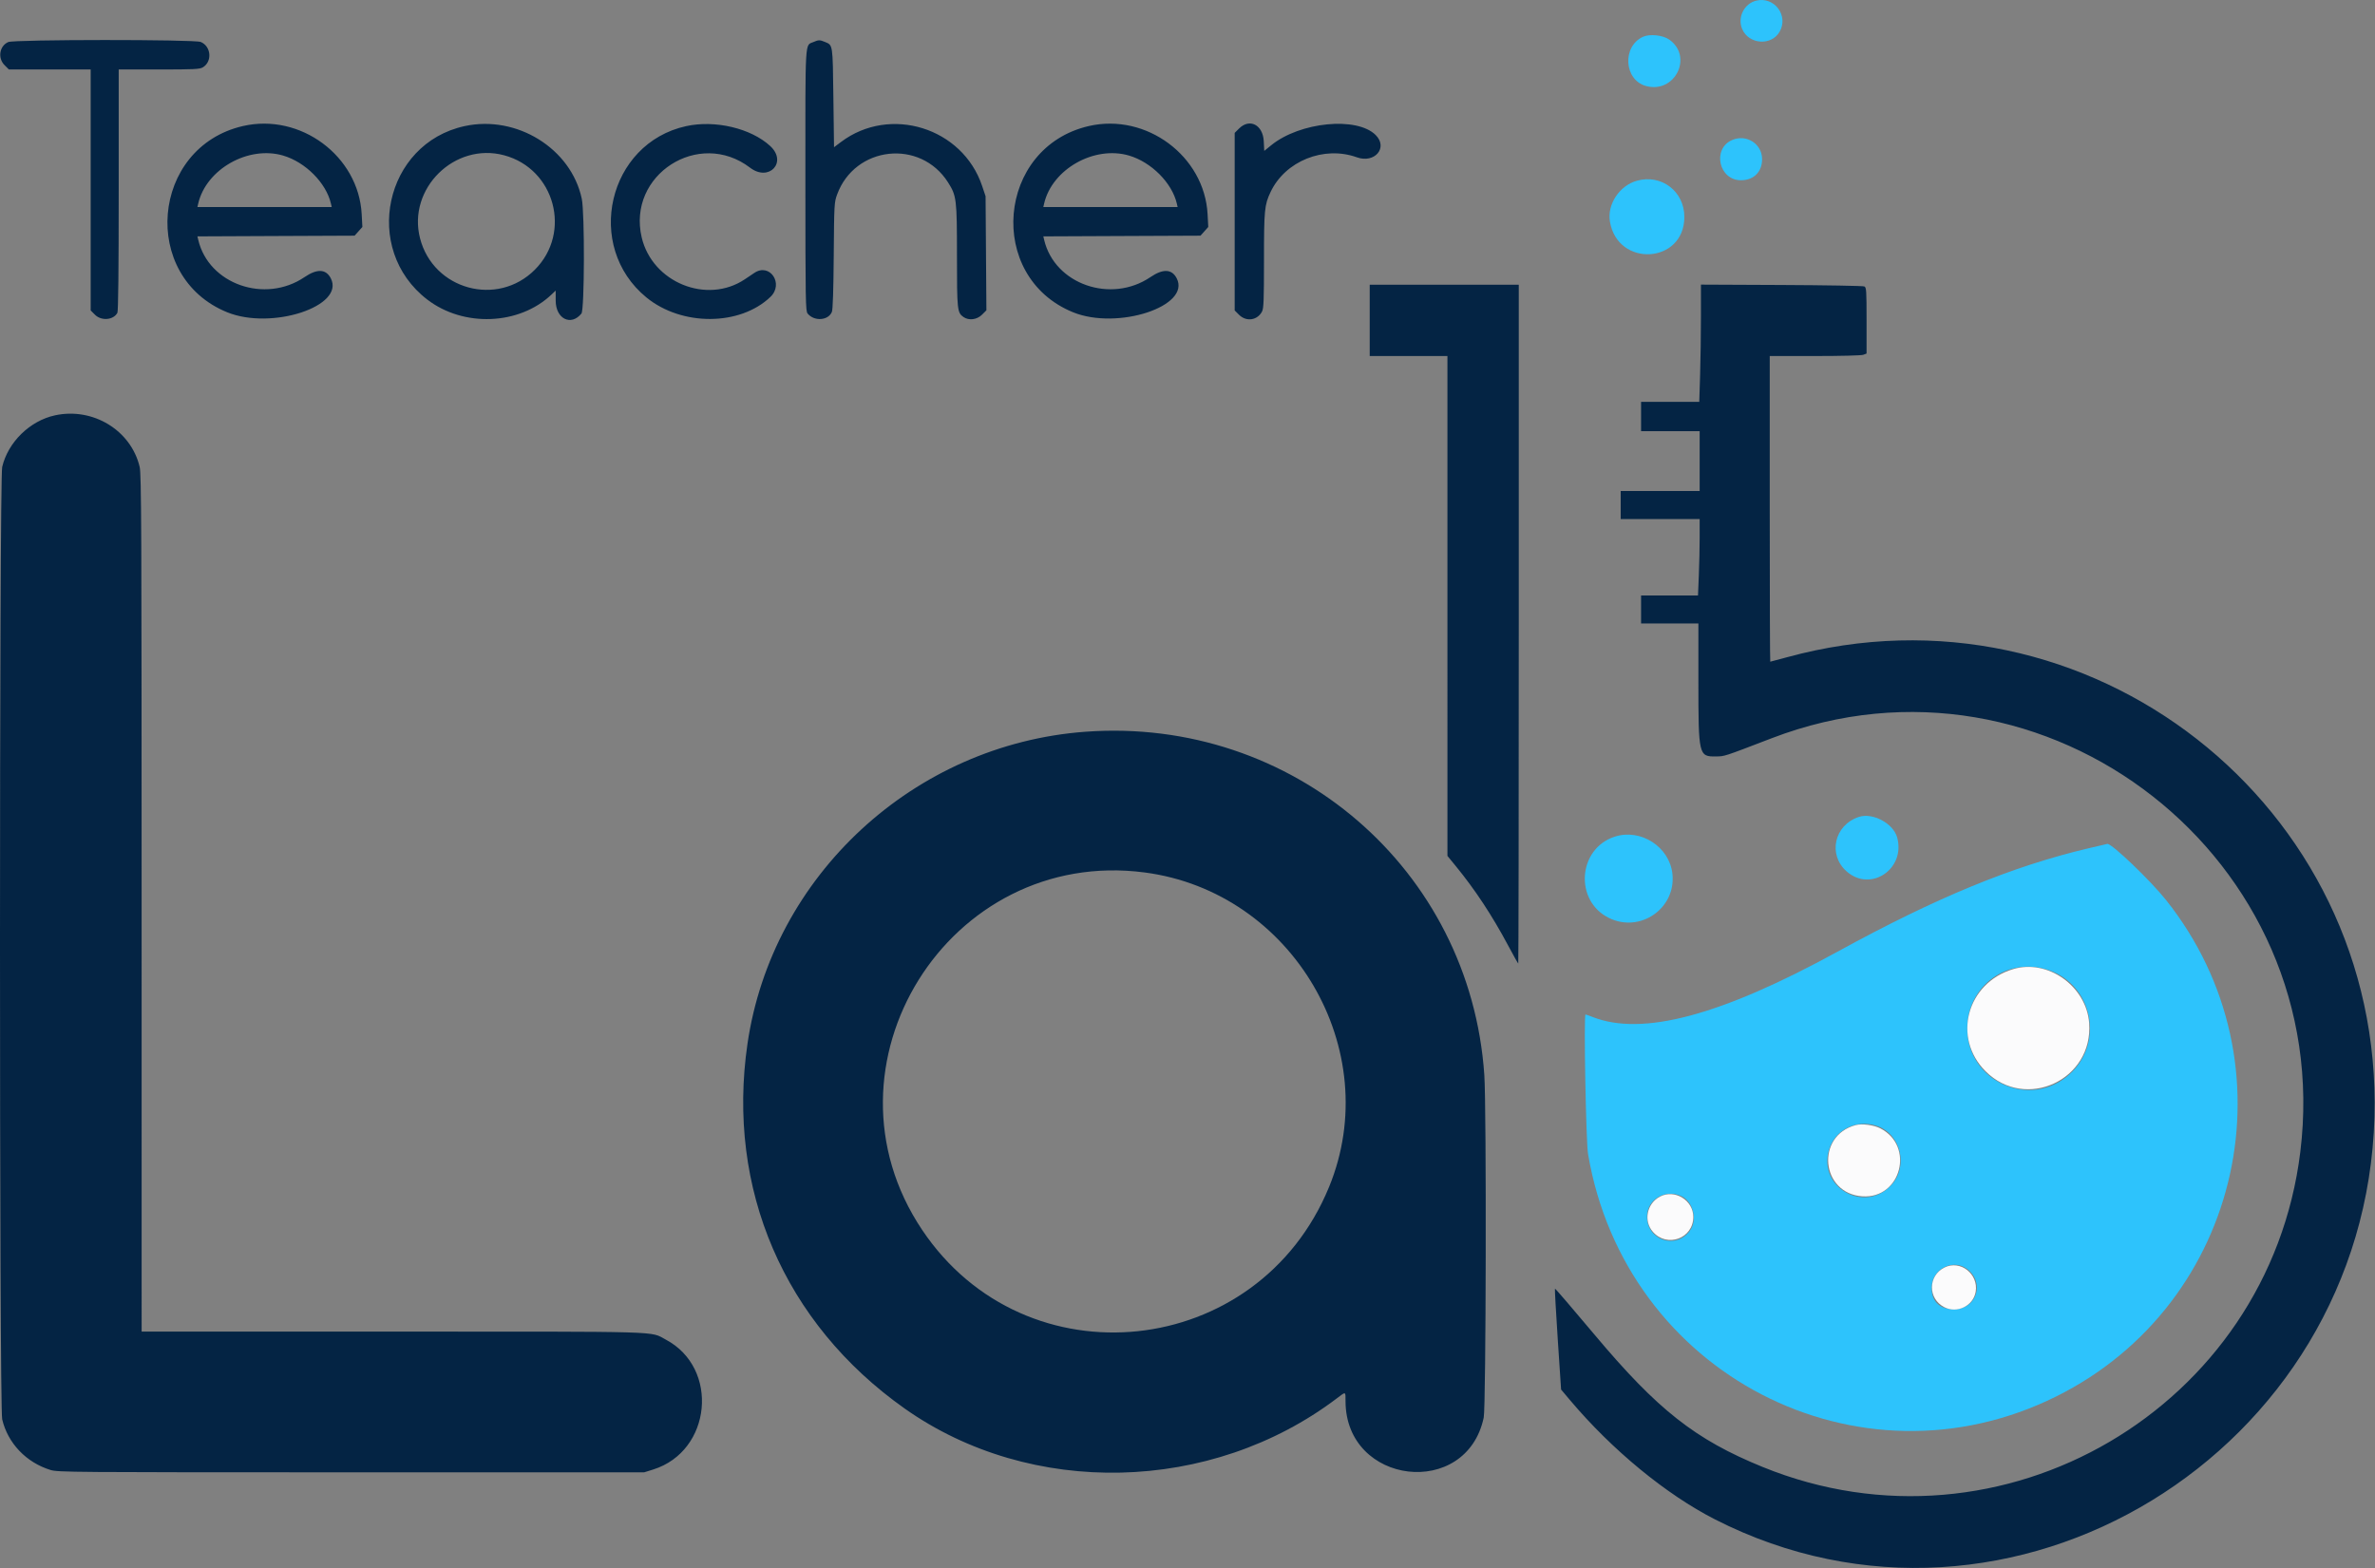 <svg width="2740" height="1810" viewBox="0 0 2740 1810" fill="none" xmlns="http://www.w3.org/2000/svg">
<rect x="0" y="0" width="2740" height="1810" fill="#808080" stroke="none"/>
<path fill-rule="evenodd" clip-rule="evenodd" d="M2026.26 0.706C2012.17 4.071 2004.19 20.128 2009.93 33.554C2017.54 51.323 2043.61 53.197 2053.09 36.663C2063.76 18.048 2047.1 -4.269 2026.26 0.706ZM1895.48 42.468C1871.24 53.587 1873.52 92.189 1898.83 99.214C1932.17 108.474 1953.81 65.484 1925.78 45.679C1918.49 40.528 1903.24 38.911 1895.48 42.468ZM1998.29 161.604C1975.02 171.738 1983.02 208.099 2008.5 208.018C2023.3 207.967 2032.9 198.392 2032.9 183.665C2032.9 165.969 2014.78 154.425 1998.29 161.604ZM1888.38 208.591C1868.36 214.221 1854.08 235.767 1857.3 255.505C1866.05 309.025 1943.05 304.565 1943.22 250.53C1943.3 220.864 1916.81 200.596 1888.38 208.591ZM2144.59 942.721C2116.11 952.061 2108.44 986.262 2130.48 1005.66C2158.24 1030.1 2198.79 1002.7 2188.69 966.325C2184.2 950.173 2160.52 937.496 2144.59 942.721ZM1862.89 965.524C1820.3 979.332 1816.01 1039.55 1856.2 1059.32C1892.19 1077.03 1933.63 1048.37 1929.47 1008.64C1926.2 977.282 1892.98 955.772 1862.89 965.524ZM2409.15 979.001C2320.97 999.886 2233.59 1035.91 2119.82 1098.3C1985.31 1172.06 1894.66 1196.21 1837.25 1173.58C1833.24 1172.01 1829.61 1170.71 1829.18 1170.71C1827.02 1170.71 1829.68 1317.27 1832.1 1331.65C1874.81 1585.56 2144.22 1725.07 2372.41 1611.44C2587.68 1504.24 2648.88 1226.69 2498.77 1038.44C2480.67 1015.75 2436.25 973.269 2431.25 973.865C2430.81 973.916 2420.87 976.231 2409.15 979.001ZM2363.47 1119.51C2414.25 1136.84 2427.79 1203.05 2387.97 1239.41C2342.67 1280.78 2269.47 1248.31 2269.58 1186.88C2269.66 1137.28 2316.69 1103.54 2363.47 1119.51ZM2165.48 1299.4C2193.14 1308.82 2202.04 1346.16 2181.77 1367.83C2150.93 1400.8 2097.21 1370.23 2110.04 1327.01C2116.99 1303.63 2141.72 1291.3 2165.48 1299.4ZM1939.8 1380.35C1953.56 1386.89 1958.65 1408.04 1949.45 1420.46C1933.3 1442.28 1900.17 1431.21 1900.14 1403.99C1900.12 1384.23 1921.33 1371.6 1939.8 1380.35ZM2268.17 1463.59C2290.53 1478.67 2281.12 1510.96 2254.35 1510.96C2236.86 1510.96 2227.42 1500.92 2228.67 1483.66C2230.06 1464.42 2252.49 1453.03 2268.17 1463.59Z" fill="#2DC3FC"/>
<path fill-rule="evenodd" clip-rule="evenodd" d="M2322.44 1118.4C2269.09 1134.43 2252.06 1197.61 2290.68 1236.23C2336.98 1282.53 2415.25 1246.08 2410.22 1180.56C2406.95 1137.95 2362.38 1106.4 2322.44 1118.4ZM2140.92 1298.4C2094.34 1310.7 2100.62 1377.44 2148.66 1380.58C2193.24 1383.49 2209.22 1322.54 2169.22 1302.1C2161.68 1298.24 2148.19 1296.48 2140.92 1298.4ZM1915.04 1380.94C1899.87 1388.95 1895.88 1408.97 1906.92 1421.55C1923.37 1440.28 1953.53 1429.17 1953.53 1404.38C1953.53 1385.05 1932.04 1371.96 1915.04 1380.94ZM2243.4 1462.69C2224.16 1472.18 2223.98 1498.62 2243.09 1508.49C2257.94 1516.16 2276.68 1506.92 2279.32 1490.61C2282.65 1470.11 2261.57 1453.73 2243.4 1462.69Z" fill="#FBFBFC"/>
<path fill-rule="evenodd" clip-rule="evenodd" d="M9.546 48.523C-0.647 52.955 -2.903 67.013 5.262 75.177L10.259 80.174H57.437H104.615V219.21V358.247L109.612 363.244C116.998 370.629 130.923 369.402 135.436 360.973C136.442 359.092 136.949 311.671 136.949 219.159V80.174H183.385C224.075 80.174 230.336 79.873 233.966 77.727C245.099 71.15 243.666 53.462 231.6 48.42C224.361 45.393 16.512 45.488 9.546 48.523ZM938.51 48.479C928.45 52.859 929.133 41.219 929.163 208.004C929.199 348.554 929.368 358.901 931.735 361.825C939.296 371.151 955.721 369.997 959.748 359.856C960.821 357.152 961.548 334.9 961.872 294.754C962.349 235.436 962.459 233.511 965.737 224.538C986.284 168.35 1061.75 160.061 1093.74 210.48C1103.57 225.964 1104.03 229.778 1104.03 294.953C1104.03 357.923 1104.33 360.789 1111.55 365.845C1117.73 370.173 1127.08 368.998 1132.92 363.163L1138 358.078L1137.52 292.248L1137.04 226.412L1133.02 214.463C1110.42 147.296 1026.87 121.29 970.286 163.816L962.202 169.886L961.467 112.765C960.659 50.147 960.99 52.271 951.591 48.347C945.807 45.929 944.338 45.944 938.51 48.479ZM280.248 145.459C174.023 169.967 161.406 319.446 262.111 360.37C313.434 381.218 398.297 353.382 381.637 321.158C376.052 310.363 365.904 309.892 351.368 319.762C305.733 350.744 240.727 327.963 228.712 276.779L227.771 272.775L318.431 272.37L409.092 271.973L413.582 266.954L418.064 261.928L417.271 247.113C413.655 179.961 346.54 130.167 280.248 145.459ZM535.981 145.533C443.586 165.683 417.307 287.501 492.822 345.614C534.783 377.904 599.054 375.332 636.29 339.875L641.066 335.334L641.096 347.01C641.155 367.932 658.74 376.706 670.799 361.825C674.341 357.446 674.664 245.842 671.174 229.351C658.916 171.393 596.063 132.423 535.981 145.533ZM791.714 145.533C701.296 165.249 673.658 284.341 745.821 343.307C786.599 376.633 853.677 376.317 888.833 342.631C904.662 327.47 888.12 302.897 870.219 314.97C868.125 316.381 863.194 319.688 859.262 322.319C815.545 351.567 752.582 326.008 740.332 274.038C723.312 201.838 806.242 148.413 865.332 193.512C887.261 210.245 908.733 187.038 888.525 168.453C866.302 148.024 825.054 138.258 791.714 145.533ZM1256.15 145.459C1149.92 169.974 1137.3 319.446 1238.01 360.37C1289.33 381.218 1374.2 353.382 1357.54 321.158C1351.95 310.363 1341.8 309.892 1327.27 319.762C1281.63 350.744 1216.63 327.963 1204.61 276.779L1203.67 272.775L1294.33 272.37L1384.99 271.973L1389.48 266.954L1393.96 261.928L1393.17 247.113C1389.56 180.035 1322.36 130.181 1256.15 145.459ZM1429.43 148.369L1424.43 153.366V255.806V358.247L1429.43 363.244C1437.81 371.621 1450.68 369.769 1456.04 359.408C1457.87 355.866 1458.24 346.151 1458.24 300.78C1458.24 242.16 1458.77 236.582 1465.81 221.643C1482.68 185.855 1527.31 167.858 1565.34 181.519C1585.98 188.926 1601.68 170.415 1587.11 155.843C1565.48 134.216 1499.64 140.675 1466.49 167.682L1458.55 174.141L1457.99 163.015C1457.03 144.012 1441.66 136.134 1429.43 148.369ZM326.647 179.52C352.368 187.075 376.236 211.039 381.769 234.863L382.71 238.905H305.233H227.757L228.697 234.863C237.92 195.173 286.502 167.726 326.647 179.52ZM581.542 179.175C640.192 194.864 659.93 268.38 617.022 311.289C573.716 354.594 499.84 334.334 484.584 274.972C469.88 217.755 524.399 163.89 581.542 179.175ZM1302.55 179.52C1328.27 187.075 1352.14 211.039 1357.67 234.863L1358.61 238.905H1281.13H1203.66L1204.6 234.863C1213.82 195.173 1262.4 167.726 1302.55 179.52ZM1580.22 369.71V410.863H1625.05H1669.88L1669.88 699.297L1669.89 987.731L1679.52 999.489C1701.81 1026.72 1721.47 1056.54 1739.84 1090.98C1745.98 1102.5 1751.27 1111.92 1751.59 1111.92C1751.92 1111.92 1752.18 935.666 1752.18 720.241V328.558H1666.2H1580.22V369.71ZM1962.35 365.015C1962.35 385.121 1961.92 415.566 1961.38 432.674L1960.41 463.773H1926.84H1893.28V480.675V497.577H1927.08H1960.88V532.116V566.654H1915.32H1869.76V582.821V598.988H1915.32H1960.88L1960.88 619.932C1960.88 631.447 1960.44 651.296 1959.91 664.024L1958.95 687.172H1926.12H1893.28V703.339V719.506H1926.34H1959.41V786.114C1959.41 871.74 1959.77 873.254 1979.78 872.938C1989.95 872.769 1987.95 873.431 2044.15 851.862C2360.77 730.382 2695.31 992.449 2653.82 1329.44C2617.47 1624.65 2309.42 1805.19 2033.63 1692.94C1955.84 1661.27 1912.37 1627.04 1839.37 1539.97C1814.7 1510.56 1794.25 1486.76 1793.93 1487.09C1793.6 1487.42 1795.05 1513.75 1797.16 1545.62L1801 1603.55L1811.49 1615.99C1859.92 1673.39 1922.21 1724.64 1978.45 1753.34C2318.53 1926.9 2728.55 1676.7 2739.38 1289.03C2749.42 929.251 2409.47 663.135 2061.6 758.469C2051.32 761.29 2042.63 763.598 2042.31 763.598C2041.98 763.598 2041.72 684.232 2041.72 587.23V410.863H2093.8C2124.08 410.863 2147.46 410.26 2149.65 409.43L2153.42 407.997V369.902C2153.42 335.084 2153.2 331.703 2150.85 330.55C2149.43 329.859 2106.44 329.102 2055.31 328.874L1962.35 328.455V365.015ZM63.463 479.301C34.48 485.577 9.281 510.209 2.528 538.869C-0.838 553.162 -0.845 1623.65 2.521 1637.93C9.031 1665.53 30.269 1687.79 58.319 1696.38C66.77 1698.97 81.195 1699.08 405.175 1699.08H743.212L753.677 1695.79C821.057 1674.59 830.257 1578.82 768.08 1545.91C749.4 1536.02 771.703 1536.68 452.632 1536.68H163.404L163.382 1042.48C163.36 606.895 163.096 547.165 161.141 538.869C151.169 496.563 107.298 469.814 63.463 479.301ZM1252.04 844.455C1054.53 859.027 890.722 1010.39 862.356 1204.57C837.885 1372.08 904.662 1527.15 1043.56 1625.37C1189.39 1728.5 1397.34 1723.61 1542.39 1613.64C1552.97 1605.63 1552.29 1605.39 1552.32 1617.14C1552.57 1713.83 1691.86 1730.2 1711.75 1635.88C1714.4 1623.28 1715 1278.35 1712.43 1240.54C1696.27 1003.04 1491.41 826.796 1252.04 844.455ZM1320.58 1006.84C1491.22 1029.21 1598.18 1211.67 1533.33 1369.76C1451.47 1569.34 1183.18 1597.6 1063.78 1419.21C936.982 1229.78 1094.29 977.171 1320.58 1006.84Z" fill="#042444"/>
</svg>
